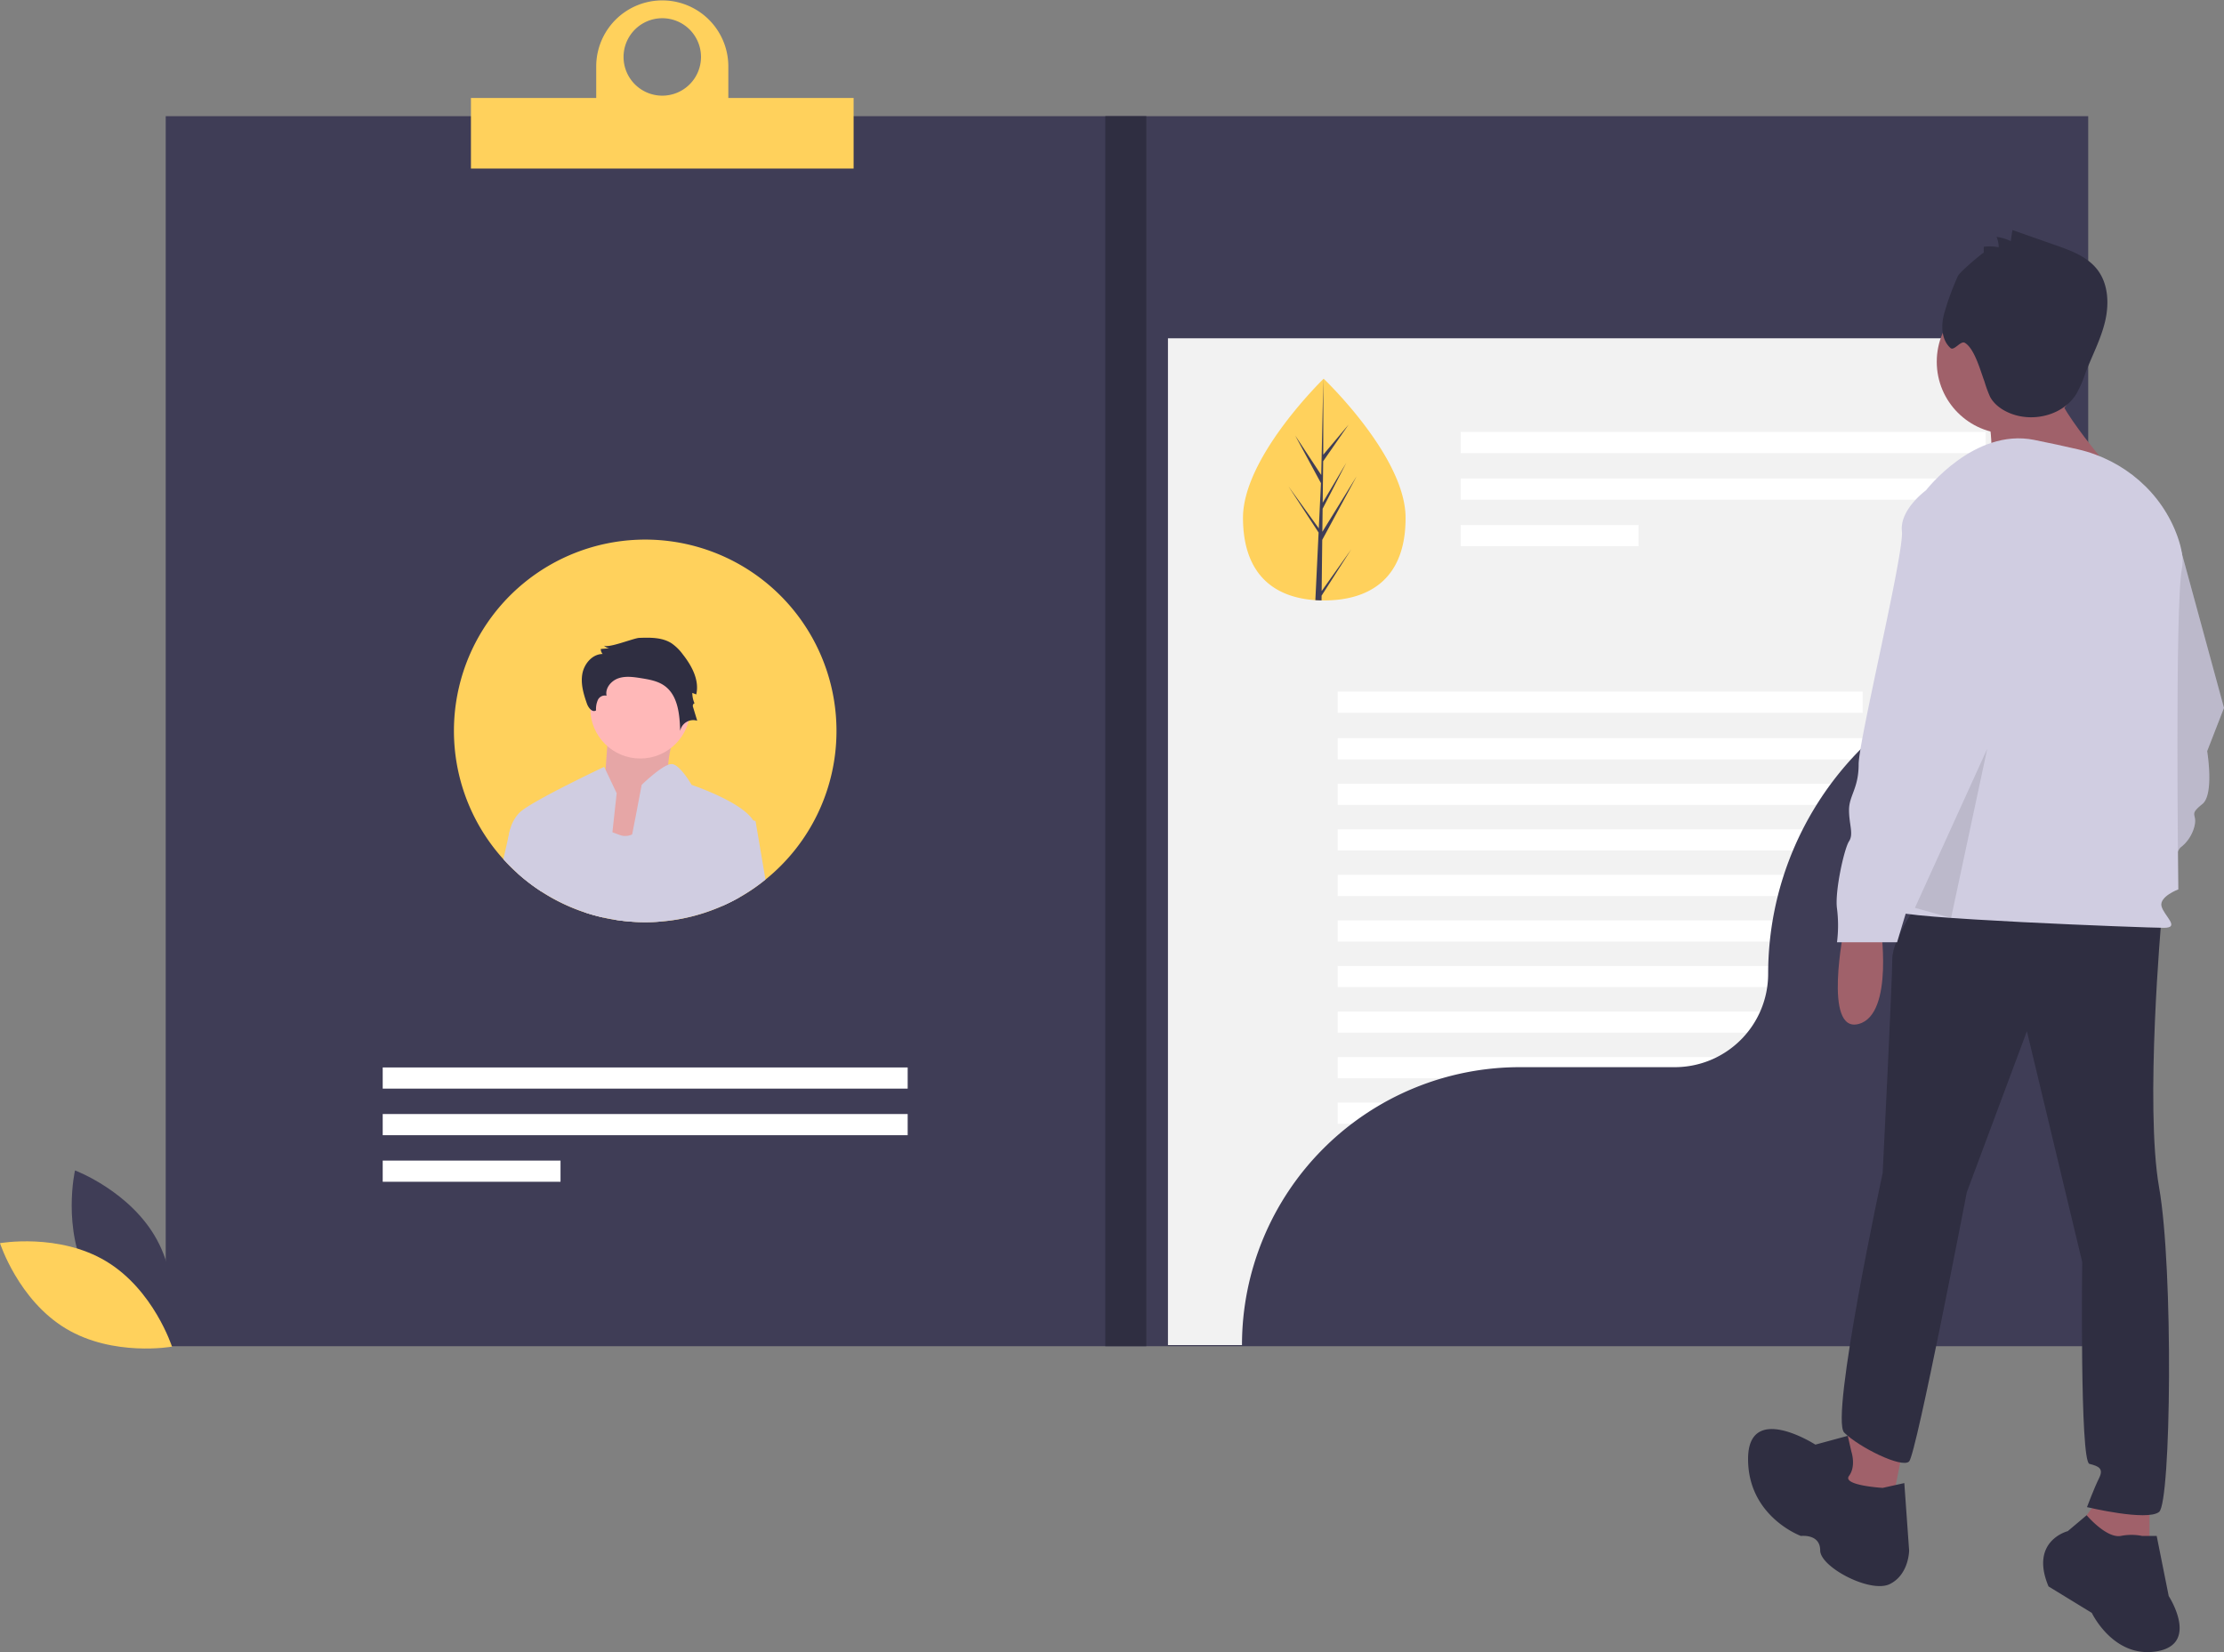 <svg data-name="Layer 1" xmlns="http://www.w3.org/2000/svg" width="925.25" height="687.323"><rect width="100%" height="100%" fill="#808080" stroke="none"/><path fill="#3f3d56" d="M68.941 48.33H868.75v511.726H68.941z"/><path fill="#f2f2f2" d="M485.903 140.725h360.104v418.857H485.903z"/><path d="M36.665 531.42c10.946 20.298 34.175 29.012 34.175 29.012s5.484-24.196-5.461-44.495-34.175-29.012-34.175-29.012-5.484 24.197 5.461 44.495z" fill="#3f3d56"/><path d="M44.188 524.742c19.76 11.889 27.371 35.503 27.371 35.503s-24.427 4.339-44.188-7.55S0 517.192 0 517.192s24.428-4.339 44.188 7.55z" fill="#ffd15c"/><path fill="#fff" d="M607.702 179.698h218.403v8.807H607.702zm0 19.375h218.403v8.807H607.702zm0 19.374h73.975v8.807h-73.975zM159.218 444.09h218.403v8.807H159.218zm0 19.375h218.403v8.807H159.218zm0 19.374h73.975v8.807h-73.975zm397.312-195.11h218.403v8.807H556.53zm0 19.375h218.403v8.807H556.53zm0 18.953h218.403v8.807H556.53zm0 18.953h218.403v8.807H556.53zm0 18.952h218.403v8.807H556.53zm0 18.953h218.403v8.807H556.53zm0 18.953h218.403v8.807H556.53zm0 18.953h218.403v8.807H556.53zm0 18.953h218.403v8.807H556.53zm0 18.952h218.403v8.807H556.53zm0 18.953h218.403v8.807H556.53z"/><path d="M348.002 304.06a79.386 79.386 0 01-29.538 61.872 78.463 78.463 0 01-10.888 7.42 76.938 76.938 0 01-7.126 3.572 78.803 78.803 0 01-25.483 6.454q-3.24.27-6.548.265a78.642 78.642 0 01-13.02-1.07 63.725 63.725 0 01-4.492-.873 76.559 76.559 0 01-7.648-2.122 79.4 79.4 0 01-27.927-16.243 72.431 72.431 0 01-5.922-5.894 79.576 79.576 0 11138.592-53.38zm236.759-88.777c.113 25.471-14.99 34.431-33.668 34.514q-.65.003-1.295-.009-1.299-.022-2.57-.107c-16.863-1.118-30.002-10.41-30.108-34.098-.108-24.515 31.086-55.591 33.425-57.89l.005-.001.134-.132s33.964 32.253 34.077 57.723z" fill="#ffd15c"/><path d="M549.845 245.906l12.293-17.337-12.316 19.235-.024 1.984q-1.299-.022-2.57-.107l1.22-25.488-.012-.197.023-.037.116-2.409-12.518-19.172 12.547 17.368.033.51.922-19.256-10.73-19.822 10.845 16.438.872-39.922.003-.133v.13l-.034 31.48 10.537-12.526-10.57 15.238-.204 17.24 9.821-16.588-9.85 19.123-.113 9.586 14.258-23.092-14.299 26.437zm318.431 26.541a132.67 132.67 0 00-132.67 132.67 38.853 38.853 0 01-38.853 38.853h-64.44a115.612 115.612 0 00-115.612 115.612h351.575V272.447z" fill="#3f3d56"/><path fill="#2f2e41" d="M459.843 48.33h17.058v511.726h-17.058z"/><path d="M303.008 40.749V27.482a27.482 27.482 0 00-54.963 0v13.267h-52.12v29.376h159.204V40.75zM275.527 7.58a16.11 16.11 0 11-16.11 16.11 16.11 16.11 0 0116.11-16.11z" fill="#ffd15c"/><path d="M282.55 298.809s-7.915 22.529-3.044 25.995-16.44 31.772-16.44 31.772l-25.573-6.932 14.004-23.685s1.827-23.684 1.827-27.15 29.227 0 29.227 0z" fill="#ffb8b8"/><path d="M282.55 298.809s-7.915 22.529-3.044 25.995-16.44 31.772-16.44 31.772l-25.573-6.932 14.004-23.685s1.827-23.684 1.827-27.15 29.227 0 29.227 0z" opacity=".1"/><circle cx="266.376" cy="294.765" r="20.796" fill="#ffb8b8"/><path d="M250.907 381.7a76.559 76.559 0 01-7.647-2.122l3.98-27.292 1.232-8.415 6.31 2.369c.854.312 1.82.682 2.93 1.09a6.657 6.657 0 005.287-.19c6.103-2.796 9.732-13.675 9.732-13.675s.247 3.052.569 8.216c.578 9.07 1.412 24.668 1.668 41.697q-3.241.27-6.549.265a78.642 78.642 0 01-13.02-1.07 63.693 63.693 0 01-4.492-.873z" fill="#d0cde1"/><path d="M256.555 330.007l-1.772 16.233-.863 7.856-3.013 27.604a76.559 76.559 0 01-7.647-2.122 79.4 79.4 0 01-27.927-16.243l-3.838-13.693a16.195 16.195 0 01.246-2.436.035.035 0 01.01-.028 17.22 17.22 0 01.473-2.123.073.073 0 00.01-.028 15.732 15.732 0 013.885-6.937c4.625-4.625 35.233-19.067 35.233-19.067l.578 1.213z" fill="#d0cde1"/><path d="M265.933 265.374c4.61-.164 9.544-.246 13.43 2.238a19.663 19.663 0 014.643 4.544c3.785 4.786 7.057 10.808 5.65 16.746l-1.633-.637a10.695 10.695 0 001.032 4.582c-.23-.669-1 .412-.794 1.089l1.799 5.902a5.557 5.557 0 00-7.087 4.23c-.206-6.857-.917-14.718-6.478-18.732-2.805-2.025-6.355-2.643-9.77-3.192-3.15-.506-6.453-.989-9.47.049s-5.588 4.123-4.904 7.24a3.225 3.225 0 00-3.635 1.791 9.41 9.41 0 00-.745 4.308c-1.483 1.048-3.17-1.034-3.775-2.746-1.419-4.02-2.68-8.3-1.916-12.494s4.182-8.202 8.445-8.216a2.96 2.96 0 01-.77-2.084l3.514-.297a3.884 3.884 0 01-2.32-1.224c1.41 1.553 12.503-3.015 14.784-3.097z" fill="#2f2e41"/><path d="M314.323 345.027c-.54 4.33-3.63 16.564-6.747 28.325a76.938 76.938 0 01-7.126 3.572 78.803 78.803 0 01-25.482 6.454q-3.241.27-6.549.265a78.642 78.642 0 01-13.02-1.07c1.61-6.217 3.78-16.461 5.809-26.497a1668.55 1668.55 0 001.79-8.936c2.228-11.353 3.952-20.602 3.952-20.602s6.918-6.785 11.022-8.358a3.556 3.556 0 011.772-.294c3.383.56 8.007 8.652 8.007 8.652s20.754 6.918 25.605 14.774a5.748 5.748 0 01.967 3.715zm-87.808 0l-1.213 25.927a78.773 78.773 0 01-9.97-7.619 72.431 72.431 0 01-5.922-5.894c.995-4.369 1.829-8.046 2.33-10.235a.035.035 0 01.01-.028c.266-1.213.436-1.962.474-2.123a.073.073 0 00.01-.028z" fill="#d0cde1"/><path d="M318.464 365.932a78.463 78.463 0 01-10.888 7.42 76.938 76.938 0 01-7.126 3.572l-2.303-13.418 2.312-25.416 12.897 3.222.967.246z" fill="#d0cde1"/><path d="M865.25 410.501s-9 44 6 40 9-42 9-42z" fill="#a0616a"/><path d="M907.25 228.501h-10s-11 8-10 17-18 87-18 97-4 13-4 19 2 10 0 13-6 21-5 28a56.394 56.394 0 010 14h25s18-61 22-64 6-8 6-11-2-3 3-7 2-22 2-22l7-18z" fill="#d0cde1"/><path d="M907.25 228.501h-10s-11 8-10 17-18 87-18 97-4 13-4 19 2 10 0 13-6 21-5 28a56.394 56.394 0 010 14h25s18-61 22-64 6-8 6-11-2-3 3-7 2-22 2-22l7-18z" opacity=".1"/><path d="M767.25 386.001s-9 44 6 40 9-42 9-42zm3 205l-6 25 22 14 6-30-22-9zm104 31l-11 15 13 15h18v-30h-20z" fill="#a0616a"/><path d="M897.25 639.001h-6a22.578 22.578 0 00-9 0c-6 1-14.142-8.625-14.142-8.625l-7.858 6.625s-16 4-8 23l18 11s9 19 27 16 5-23 5-23zm-127-35l-1.521-6.661L755.25 601s-28-18-28 6 22 32 22 32 8-1 8 6 21 18 29 14 8-14 8-14l-2-28-9 2s-17-1-14-5 1-10 1-10z" fill="#2f2e41"/><path d="M799.25 374.001s-12 16-12 25-4 89-4 89-22 102-16 108 24 15 27 12 24-112 24-112l25-67 23 96s-1 83 3 84 6 2 4 6-5 12-5 12 25 6 30 2 6-101 0-135 1-112 1-112z" fill="#2f2e41"/><circle cx="835.75" cy="150.501" r="30" fill="#a0616a"/><path d="M826.75 169.501s4 21 0 27 54 2 54 2-28-32-25-38-29 9-29 9z" fill="#a0616a"/><path d="M801.25 204.001s20-26 45-21c6.75 1.35 12.916 2.7 18.322 3.952 19.049 4.41 34.89 17.985 41.397 36.423 1.687 4.782 2.531 9.375 1.781 13.125-3 15-1.5 133.5-1.5 133.5s-8 3-7 7 8 9 1 9-113-4-111-7 12-175 12-175z" fill="#d0cde1"/><path d="M811.25 204.001h-10s-11 8-10 17-18 87-18 97-4 13-4 19 2 10 0 13-6 21-5 28a56.394 56.394 0 010 14h25s18-61 22-64 6-8 6-11-2-3 3-7 2-22 2-22l7-18z" fill="#d0cde1"/><path opacity=".1" d="M796.671 377.682l30.079-66.181-15.039 70.384-15.04-4.203z"/><path d="M825.284 105.134l.016-2.475a19.304 19.304 0 016.206.217 10.079 10.079 0 00-.907-4.335 19.62 19.62 0 015.934 1.767l.69-4.598 17.91 6.277c6.43 2.253 13.225 4.762 17.398 10.147 4.652 6.004 4.989 14.405 3.203 21.787s-5.418 14.165-8.129 21.26a50.28 50.28 0 01-3.805 8.747c-5.414 8.726-17.636 11.84-27.213 8.133-3.534-1.368-6.871-3.65-8.662-6.99a51.875 51.875 0 01-2.335-6.375c-1.665-4.41-4.095-13.633-8.135-16.06-1.778-1.068-4.489 3.517-6.024 2.123-3.945-3.584-3.968-9.846-2.407-14.941a110.34 110.34 0 015.503-14.94c.94-1.954 10.76-10.04 10.757-9.744z" fill="#2f2e41"/></svg>